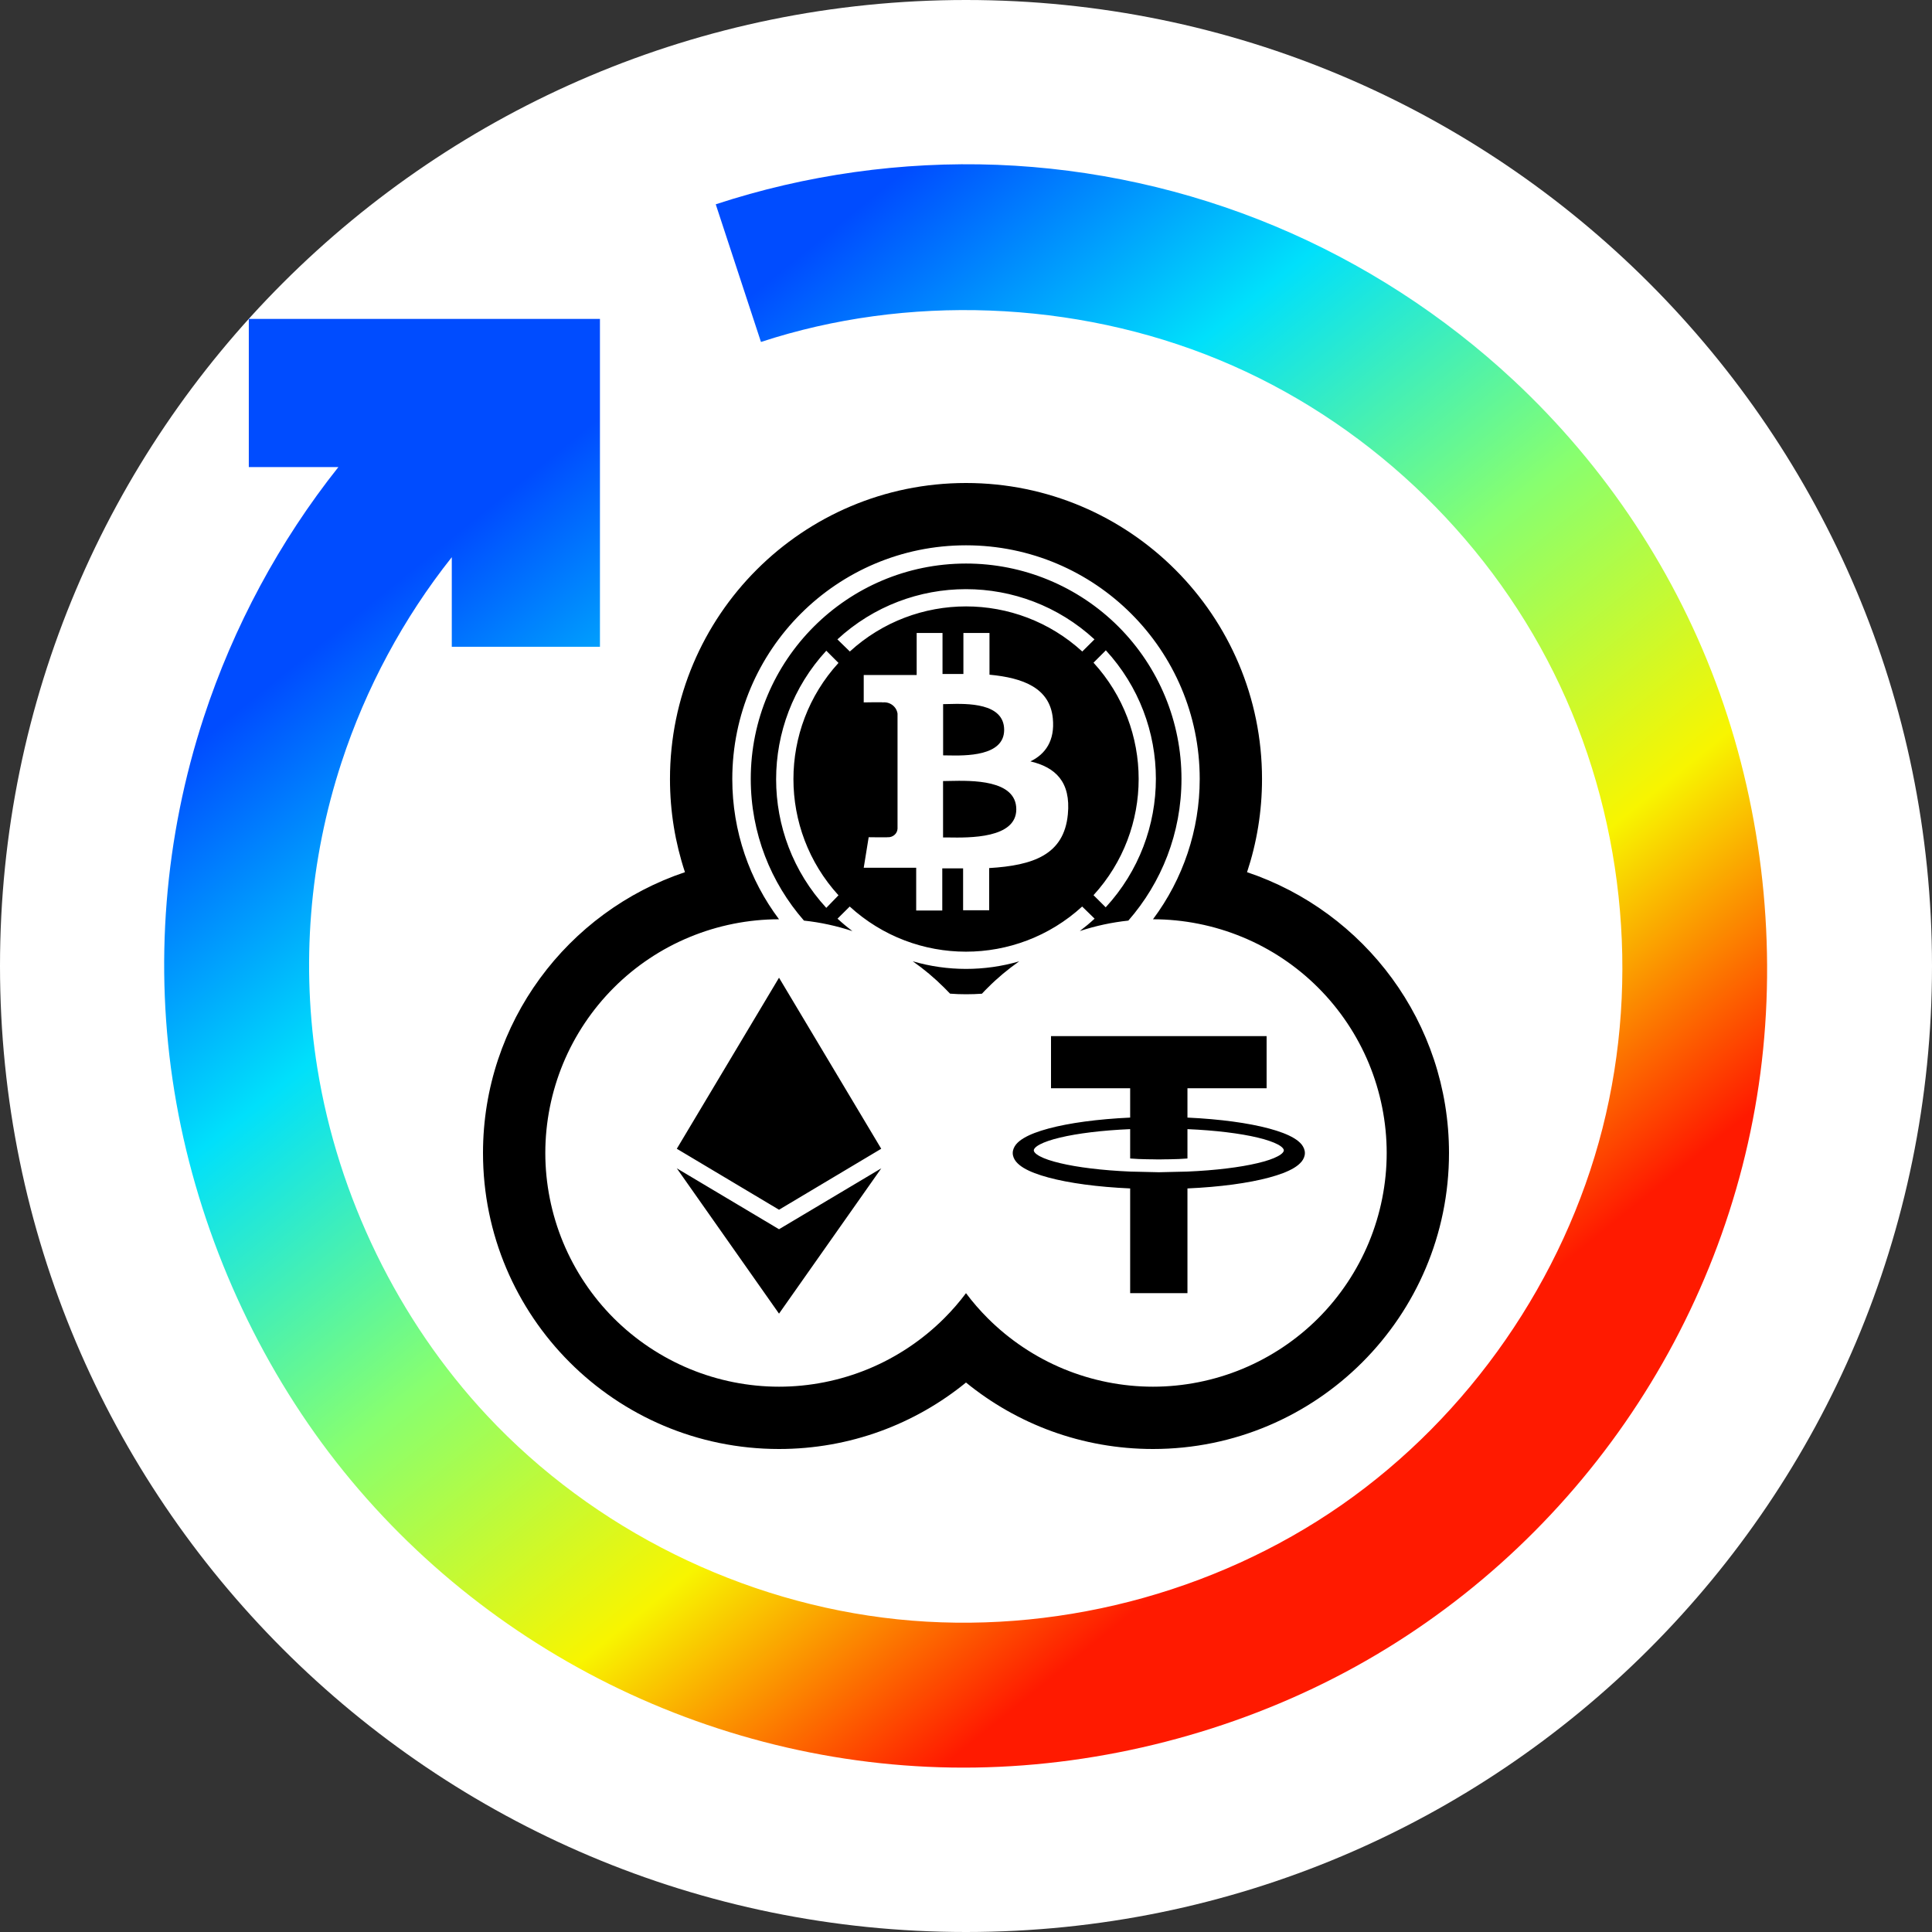 <svg width="32" height="32" viewBox="0 0 32 32" fill="none" xmlns="http://www.w3.org/2000/svg">
<rect x="0" y="0" width="32" height="32" fill="#333333" stroke="none"/>
<path d="M0 16C0 7.163 7.163 0 16 0C24.837 0 32 7.163 32 16C32 24.837 24.837 32 16 32C7.163 32 0 24.837 0 16Z" fill="white"/>
<path fill-rule="evenodd" clip-rule="evenodd" d="M20.655 14.446C20.816 13.961 20.903 13.442 20.903 12.903C20.903 10.195 18.708 8 16 8C13.292 8 11.097 10.195 11.097 12.903C11.097 13.442 11.184 13.961 11.345 14.446C9.401 15.098 8 16.934 8 19.097C8 21.805 10.195 24 12.903 24C14.078 24 15.156 23.587 16 22.899C16.844 23.587 17.922 24 19.097 24C21.805 24 24 21.805 24 19.097C24 16.934 22.599 15.098 20.655 14.446ZM22.673 17.615C22.867 18.084 22.968 18.59 22.968 19.097C22.968 19.603 22.867 20.11 22.673 20.578C22.479 21.046 22.192 21.476 21.834 21.834C21.476 22.192 21.046 22.479 20.578 22.673C20.11 22.867 19.603 22.968 19.097 22.968C18.59 22.968 18.084 22.867 17.615 22.673C17.147 22.479 16.718 22.192 16.36 21.834C16.23 21.704 16.11 21.566 16 21.419C15.89 21.566 15.77 21.704 15.64 21.834C15.282 22.192 14.853 22.479 14.385 22.673C13.916 22.867 13.41 22.968 12.903 22.968C12.397 22.968 11.89 22.867 11.422 22.673C10.954 22.479 10.524 22.192 10.166 21.834C9.808 21.476 9.521 21.046 9.327 20.578C9.133 20.11 9.032 19.603 9.032 19.097C9.032 18.59 9.133 18.084 9.327 17.615C9.521 17.147 9.808 16.718 10.166 16.36C10.524 16.001 10.954 15.714 11.422 15.521C11.89 15.327 12.396 15.226 12.903 15.226C12.417 14.579 12.129 13.774 12.129 12.903C12.129 10.765 13.862 9.032 16 9.032C18.137 9.032 19.871 10.765 19.871 12.902C19.871 13.745 19.596 14.559 19.097 15.226C19.603 15.226 20.11 15.327 20.578 15.521C21.046 15.714 21.476 16.001 21.834 16.36C22.192 16.718 22.479 17.147 22.673 17.615ZM18.689 15.248C19.237 14.621 19.569 13.8 19.569 12.902C19.57 11.956 19.194 11.048 18.524 10.378C17.854 9.709 16.946 9.333 15.999 9.334C14.03 9.336 12.434 10.933 12.435 12.902C12.435 13.801 12.768 14.621 13.316 15.248C13.589 15.277 13.858 15.336 14.119 15.422C14.034 15.358 13.952 15.29 13.872 15.216L14.074 15.015C15.164 16.012 16.834 16.012 17.924 15.015L18.13 15.216C18.051 15.289 17.969 15.357 17.885 15.421C18.146 15.335 18.416 15.277 18.689 15.248ZM16.881 15.923C16.695 16.053 16.52 16.199 16.36 16.36C16.327 16.392 16.295 16.425 16.264 16.459C16.178 16.465 16.09 16.468 16.002 16.468C15.912 16.468 15.824 16.465 15.736 16.458C15.704 16.425 15.673 16.392 15.64 16.36C15.479 16.199 15.304 16.052 15.118 15.922C15.693 16.09 16.306 16.09 16.881 15.923ZM16 16.774L16 16.774L16 16.774L16 16.774ZM14.076 10.791C15.166 9.795 16.836 9.795 17.926 10.791L18.128 10.59C16.925 9.481 15.073 9.481 13.87 10.59L14.076 10.791ZM18.314 10.774L18.112 10.976C19.109 12.066 19.109 13.737 18.112 14.827L18.314 15.028C19.422 13.825 19.422 11.972 18.314 10.769V10.774ZM13.888 10.98C12.893 12.069 12.893 13.739 13.888 14.829L13.686 15.037C12.578 13.834 12.578 11.981 13.686 10.778L13.888 10.98ZM17.438 11.898C17.389 11.395 16.947 11.227 16.389 11.175V10.484H15.957V11.163H15.611V10.484H15.183V11.18H14.306V11.634C14.306 11.634 14.626 11.628 14.621 11.634C14.74 11.621 14.849 11.703 14.866 11.82V13.726C14.864 13.766 14.845 13.804 14.814 13.83C14.783 13.856 14.743 13.87 14.702 13.867C14.708 13.871 14.388 13.867 14.388 13.867L14.306 14.373H15.175V15.081H15.607V14.383H15.952V15.077H16.384V14.378C17.114 14.334 17.623 14.158 17.687 13.488C17.739 12.949 17.48 12.708 17.067 12.611C17.318 12.49 17.474 12.265 17.438 11.898ZM16.833 13.405C16.833 13.888 16.058 13.877 15.704 13.871C15.673 13.871 15.644 13.871 15.62 13.871V12.937C15.65 12.937 15.687 12.936 15.728 12.935H15.728H15.728H15.728L15.728 12.935C16.092 12.927 16.833 12.911 16.833 13.405ZM15.695 12.512C15.991 12.518 16.632 12.529 16.632 12.089C16.632 11.637 16.011 11.653 15.709 11.661C15.675 11.662 15.646 11.663 15.621 11.663V12.511C15.642 12.511 15.667 12.512 15.695 12.512ZM11.21 19.027L12.903 16.194L14.596 19.027L12.903 20.037L11.21 19.027ZM12.903 21.758L11.21 19.351L12.903 20.36L14.597 19.351L12.903 21.758ZM19.194 17.161H17.408V18.025H18.719V18.511L18.715 18.511C18.179 18.536 17.709 18.6 17.367 18.692C17.196 18.738 17.057 18.79 16.954 18.852C16.903 18.883 16.861 18.916 16.828 18.956C16.796 18.997 16.774 19.046 16.774 19.098C16.774 19.15 16.796 19.199 16.828 19.239C16.861 19.279 16.903 19.313 16.954 19.344C17.057 19.406 17.196 19.458 17.367 19.504C17.709 19.596 18.179 19.66 18.715 19.684L18.719 19.684V21.419H19.194H19.668V19.684L19.672 19.684C20.208 19.66 20.678 19.596 21.02 19.504C21.191 19.458 21.33 19.406 21.433 19.344C21.484 19.313 21.526 19.279 21.559 19.239C21.591 19.199 21.613 19.15 21.613 19.098C21.613 19.046 21.591 18.997 21.559 18.956C21.526 18.916 21.484 18.883 21.433 18.852C21.33 18.79 21.191 18.738 21.02 18.692C20.678 18.6 20.208 18.536 19.672 18.511L19.668 18.511V18.025H20.979V17.161H19.194ZM19.194 19.416L18.721 19.405C18.253 19.385 17.845 19.334 17.557 19.265C17.413 19.231 17.298 19.192 17.224 19.152C17.186 19.132 17.159 19.112 17.143 19.094C17.128 19.077 17.123 19.064 17.123 19.053C17.123 19.043 17.128 19.03 17.143 19.013C17.159 18.995 17.186 18.975 17.224 18.955C17.298 18.916 17.413 18.876 17.557 18.842C17.845 18.773 18.252 18.722 18.719 18.702V19.188L18.728 19.189C18.74 19.189 18.783 19.193 18.861 19.197C18.899 19.198 18.947 19.2 19.003 19.201C19.031 19.201 19.062 19.202 19.094 19.202C19.111 19.202 19.128 19.202 19.145 19.203H19.194H19.242C19.259 19.202 19.276 19.202 19.293 19.202C19.326 19.202 19.356 19.201 19.384 19.201C19.44 19.2 19.488 19.198 19.526 19.197C19.604 19.193 19.647 19.189 19.659 19.189L19.668 19.188V18.702C20.135 18.722 20.543 18.773 20.831 18.842C20.975 18.876 21.089 18.916 21.163 18.955C21.201 18.975 21.228 18.995 21.244 19.013C21.259 19.03 21.264 19.043 21.264 19.053C21.264 19.064 21.259 19.077 21.244 19.094C21.228 19.112 21.201 19.132 21.163 19.152C21.089 19.192 20.975 19.231 20.83 19.265C20.542 19.334 20.134 19.385 19.666 19.405L19.194 19.416Z" fill="black"/>
<path fill-rule="evenodd" clip-rule="evenodd" d="M11.855 3.384C13.345 2.894 14.938 2.67 16.516 2.73C18.095 2.791 19.658 3.136 21.113 3.744C22.569 4.352 23.915 5.223 25.068 6.298C26.592 7.719 27.775 9.498 28.485 11.487C29.195 13.476 29.432 15.676 29.158 17.771C28.884 19.866 28.1 21.855 26.914 23.566C25.728 25.277 24.14 26.708 22.275 27.7C20.41 28.692 18.267 29.244 16.154 29.276C14.042 29.308 11.96 28.82 10.095 27.895C8.231 26.97 6.584 25.606 5.333 23.904C4.082 22.201 3.227 20.159 2.888 18.075C2.549 15.991 2.725 13.865 3.375 11.881C3.866 10.382 4.628 8.964 5.605 7.736H4.121V5.282H9.937V10.713H7.483V9.229C6.683 10.236 6.059 11.397 5.657 12.626C5.124 14.251 4.981 15.995 5.257 17.697C5.599 19.814 6.589 21.865 8.067 23.446C9.834 25.336 12.3 26.554 14.866 26.821C17.432 27.087 20.099 26.403 22.218 24.929C24.336 23.454 25.905 21.19 26.542 18.69C27.179 16.189 26.884 13.452 25.735 11.142C24.587 8.832 22.584 6.948 20.189 5.959C17.795 4.969 15.008 4.874 12.604 5.664L11.855 3.384Z" fill="url(#paint0_linear_427_254661)"/>
<defs>
<linearGradient id="paint0_linear_427_254661" x1="2.044" y1="13.297" x2="15.222" y2="29.576" gradientUnits="userSpaceOnUse">
<stop stop-color="#004CFF"/>
<stop offset="0.252" stop-color="#00E0FB"/>
<stop offset="0.506" stop-color="#87FF70"/>
<stop offset="0.755" stop-color="#F8F500"/>
<stop offset="1" stop-color="#FF1A00"/>
</linearGradient>
</defs>
</svg>
